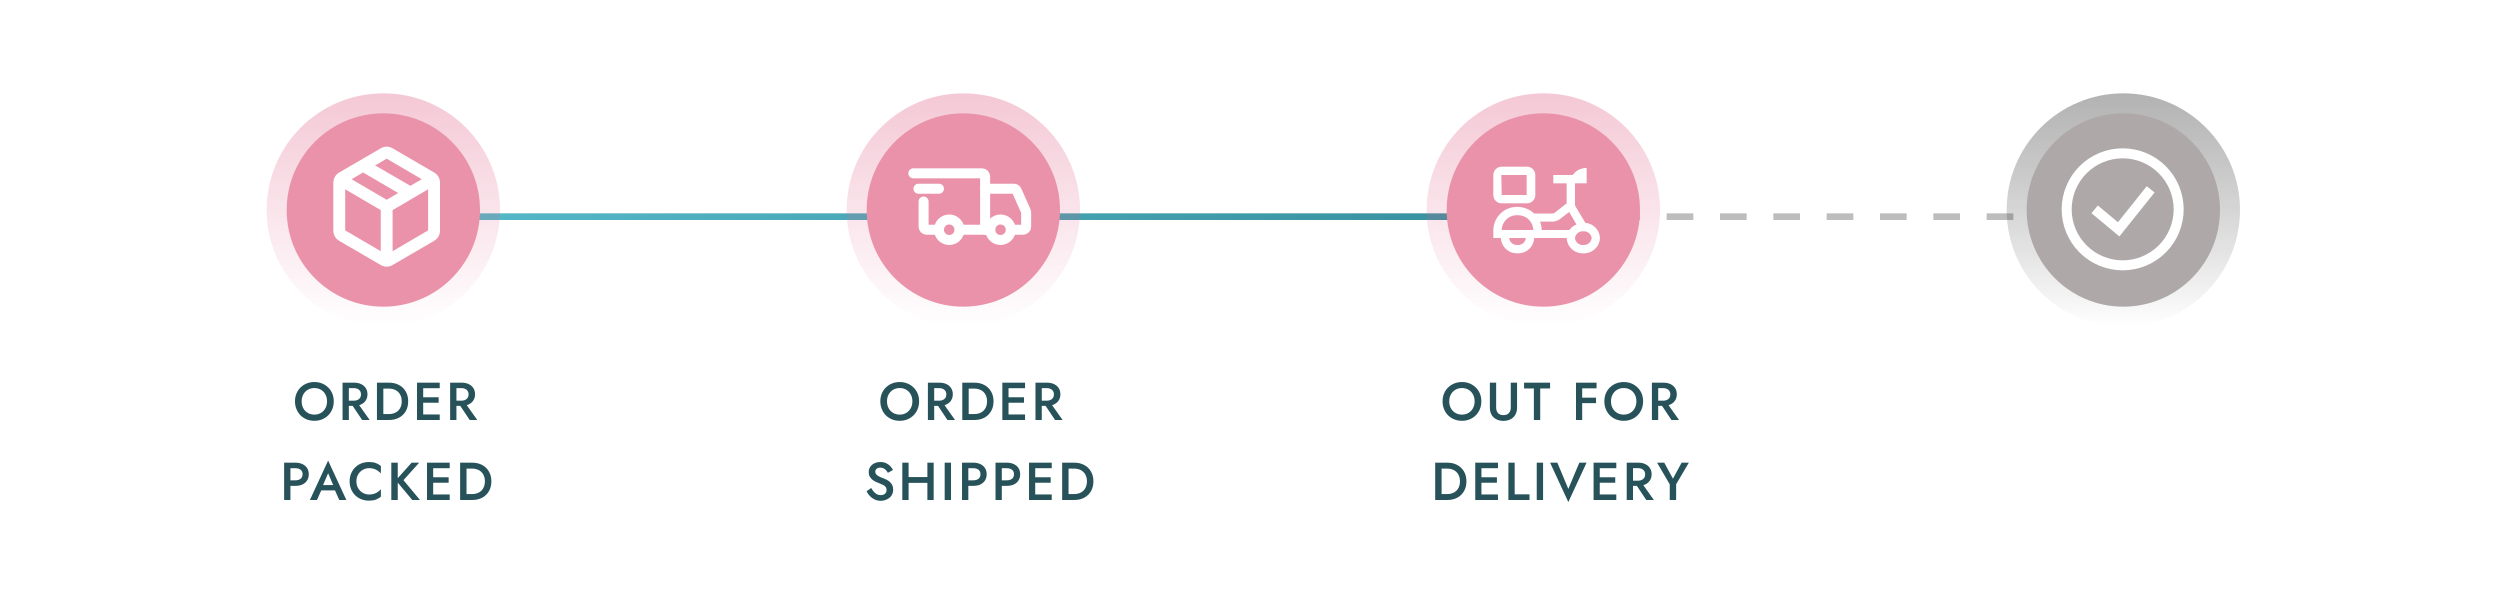 <svg width="375" height="90" viewBox="0 0 375 90" fill="none" xmlns="http://www.w3.org/2000/svg">
<rect width="375" height="90" fill="white"/>
<path d="M45.249 60.2C45.249 60.584 45.329 60.928 45.489 61.232C45.655 61.531 45.881 61.765 46.169 61.936C46.457 62.107 46.785 62.192 47.153 62.192C47.527 62.192 47.855 62.107 48.137 61.936C48.425 61.765 48.649 61.531 48.809 61.232C48.975 60.928 49.057 60.584 49.057 60.2C49.057 59.816 48.977 59.475 48.817 59.176C48.657 58.872 48.433 58.635 48.145 58.464C47.863 58.293 47.532 58.208 47.153 58.208C46.785 58.208 46.457 58.293 46.169 58.464C45.881 58.635 45.655 58.872 45.489 59.176C45.329 59.475 45.249 59.816 45.249 60.2ZM44.249 60.2C44.249 59.779 44.321 59.392 44.465 59.04C44.609 58.688 44.812 58.384 45.073 58.128C45.34 57.867 45.649 57.664 46.001 57.52C46.359 57.376 46.743 57.304 47.153 57.304C47.575 57.304 47.961 57.376 48.313 57.52C48.665 57.664 48.972 57.867 49.233 58.128C49.5 58.384 49.705 58.688 49.849 59.04C49.993 59.392 50.065 59.779 50.065 60.2C50.065 60.616 49.993 61.003 49.849 61.36C49.705 61.717 49.503 62.027 49.241 62.288C48.98 62.549 48.671 62.755 48.313 62.904C47.961 63.048 47.575 63.12 47.153 63.12C46.737 63.12 46.351 63.048 45.993 62.904C45.636 62.755 45.327 62.549 45.065 62.288C44.809 62.027 44.609 61.717 44.465 61.36C44.321 61.003 44.249 60.616 44.249 60.2ZM52.535 60.328H53.559L55.455 63H54.319L52.535 60.328ZM51.383 57.4H52.327V63H51.383V57.4ZM51.943 58.216V57.4H53.111C53.517 57.4 53.869 57.472 54.167 57.616C54.471 57.76 54.706 57.963 54.871 58.224C55.037 58.48 55.119 58.784 55.119 59.136C55.119 59.488 55.037 59.795 54.871 60.056C54.706 60.317 54.471 60.52 54.167 60.664C53.869 60.808 53.517 60.88 53.111 60.88H51.943V60.104H53.071C53.285 60.104 53.471 60.067 53.631 59.992C53.797 59.917 53.925 59.811 54.015 59.672C54.106 59.528 54.151 59.357 54.151 59.16C54.151 58.957 54.106 58.787 54.015 58.648C53.925 58.509 53.797 58.403 53.631 58.328C53.471 58.253 53.285 58.216 53.071 58.216H51.943ZM56.541 57.4H57.501V63H56.541V57.4ZM58.349 63H57.125V62.112H58.325C58.602 62.112 58.858 62.072 59.093 61.992C59.328 61.912 59.531 61.792 59.701 61.632C59.877 61.472 60.013 61.272 60.109 61.032C60.211 60.792 60.261 60.515 60.261 60.2C60.261 59.885 60.211 59.608 60.109 59.368C60.013 59.128 59.877 58.928 59.701 58.768C59.531 58.608 59.328 58.488 59.093 58.408C58.858 58.328 58.602 58.288 58.325 58.288H57.125V57.4H58.349C58.92 57.4 59.421 57.517 59.853 57.752C60.285 57.981 60.621 58.307 60.861 58.728C61.106 59.144 61.229 59.635 61.229 60.2C61.229 60.765 61.106 61.259 60.861 61.68C60.621 62.096 60.285 62.421 59.853 62.656C59.421 62.885 58.92 63 58.349 63ZM63.135 63V62.168H65.959V63H63.135ZM63.135 58.232V57.4H65.959V58.232H63.135ZM63.135 60.408V59.592H65.799V60.408H63.135ZM62.551 57.4H63.479V63H62.551V57.4ZM68.673 60.328H69.697L71.593 63H70.457L68.673 60.328ZM67.521 57.4H68.465V63H67.521V57.4ZM68.081 58.216V57.4H69.249C69.654 57.4 70.006 57.472 70.305 57.616C70.609 57.76 70.844 57.963 71.009 58.224C71.174 58.48 71.257 58.784 71.257 59.136C71.257 59.488 71.174 59.795 71.009 60.056C70.844 60.317 70.609 60.52 70.305 60.664C70.006 60.808 69.654 60.88 69.249 60.88H68.081V60.104H69.209C69.422 60.104 69.609 60.067 69.769 59.992C69.934 59.917 70.062 59.811 70.153 59.672C70.243 59.528 70.289 59.357 70.289 59.16C70.289 58.957 70.243 58.787 70.153 58.648C70.062 58.509 69.934 58.403 69.769 58.328C69.609 58.253 69.422 58.216 69.209 58.216H68.081ZM42.62 69.4H43.564V75H42.62V69.4ZM43.18 70.232V69.4H44.308C44.713 69.4 45.065 69.472 45.364 69.616C45.668 69.755 45.903 69.955 46.068 70.216C46.233 70.472 46.316 70.779 46.316 71.136C46.316 71.493 46.233 71.803 46.068 72.064C45.903 72.325 45.668 72.528 45.364 72.672C45.065 72.811 44.713 72.88 44.308 72.88H43.18V72.048H44.308C44.633 72.048 44.895 71.971 45.092 71.816C45.289 71.661 45.388 71.435 45.388 71.136C45.388 70.837 45.289 70.613 45.092 70.464C44.895 70.309 44.633 70.232 44.308 70.232H43.18ZM47.755 73.56L47.931 72.76H50.531L50.715 73.56H47.755ZM49.219 70.984L48.339 73.04L48.323 73.248L47.547 75H46.483L49.219 69.088L51.955 75H50.891L50.131 73.296L50.107 73.064L49.219 70.984ZM53.46 72.2C53.46 72.595 53.548 72.941 53.724 73.24C53.905 73.539 54.14 73.771 54.428 73.936C54.721 74.096 55.038 74.176 55.38 74.176C55.647 74.176 55.886 74.141 56.1 74.072C56.313 74.003 56.505 73.909 56.676 73.792C56.852 73.669 57.004 73.533 57.132 73.384V74.504C56.897 74.696 56.644 74.843 56.372 74.944C56.1 75.045 55.758 75.096 55.348 75.096C54.937 75.096 54.553 75.027 54.196 74.888C53.844 74.749 53.537 74.549 53.276 74.288C53.014 74.027 52.809 73.72 52.66 73.368C52.516 73.011 52.444 72.621 52.444 72.2C52.444 71.779 52.516 71.392 52.66 71.04C52.809 70.683 53.014 70.373 53.276 70.112C53.537 69.851 53.844 69.651 54.196 69.512C54.553 69.373 54.937 69.304 55.348 69.304C55.758 69.304 56.1 69.355 56.372 69.456C56.644 69.557 56.897 69.704 57.132 69.896V71.016C57.004 70.867 56.852 70.733 56.676 70.616C56.505 70.493 56.313 70.397 56.1 70.328C55.886 70.259 55.647 70.224 55.38 70.224C55.038 70.224 54.721 70.307 54.428 70.472C54.14 70.632 53.905 70.861 53.724 71.16C53.548 71.453 53.46 71.8 53.46 72.2ZM58.695 69.4H59.663V75H58.695V69.4ZM61.743 69.4H62.879L60.519 72.024L62.999 75H61.839L59.375 72.048L61.743 69.4ZM64.632 75V74.168H67.456V75H64.632ZM64.632 70.232V69.4H67.456V70.232H64.632ZM64.632 72.408V71.592H67.296V72.408H64.632ZM64.048 69.4H64.976V75H64.048V69.4ZM69.019 69.4H69.978V75H69.019V69.4ZM70.826 75H69.603V74.112H70.802C71.08 74.112 71.336 74.072 71.57 73.992C71.805 73.912 72.008 73.792 72.178 73.632C72.355 73.472 72.49 73.272 72.587 73.032C72.688 72.792 72.739 72.515 72.739 72.2C72.739 71.885 72.688 71.608 72.587 71.368C72.49 71.128 72.355 70.928 72.178 70.768C72.008 70.608 71.805 70.488 71.57 70.408C71.336 70.328 71.08 70.288 70.802 70.288H69.603V69.4H70.826C71.397 69.4 71.898 69.517 72.331 69.752C72.763 69.981 73.099 70.307 73.338 70.728C73.584 71.144 73.707 71.635 73.707 72.2C73.707 72.765 73.584 73.259 73.338 73.68C73.099 74.096 72.763 74.421 72.331 74.656C71.898 74.885 71.397 75 70.826 75Z" fill="#275259"/>
<path d="M133.05 60.2C133.05 60.584 133.13 60.928 133.29 61.232C133.455 61.531 133.682 61.765 133.97 61.936C134.258 62.107 134.586 62.192 134.954 62.192C135.327 62.192 135.655 62.107 135.938 61.936C136.226 61.765 136.45 61.531 136.61 61.232C136.775 60.928 136.858 60.584 136.858 60.2C136.858 59.816 136.778 59.475 136.618 59.176C136.458 58.872 136.234 58.635 135.946 58.464C135.663 58.293 135.333 58.208 134.954 58.208C134.586 58.208 134.258 58.293 133.97 58.464C133.682 58.635 133.455 58.872 133.29 59.176C133.13 59.475 133.05 59.816 133.05 60.2ZM132.05 60.2C132.05 59.779 132.122 59.392 132.266 59.04C132.41 58.688 132.613 58.384 132.874 58.128C133.141 57.867 133.45 57.664 133.802 57.52C134.159 57.376 134.543 57.304 134.954 57.304C135.375 57.304 135.762 57.376 136.114 57.52C136.466 57.664 136.773 57.867 137.034 58.128C137.301 58.384 137.506 58.688 137.65 59.04C137.794 59.392 137.866 59.779 137.866 60.2C137.866 60.616 137.794 61.003 137.65 61.36C137.506 61.717 137.303 62.027 137.042 62.288C136.781 62.549 136.471 62.755 136.114 62.904C135.762 63.048 135.375 63.12 134.954 63.12C134.538 63.12 134.151 63.048 133.794 62.904C133.437 62.755 133.127 62.549 132.866 62.288C132.61 62.027 132.41 61.717 132.266 61.36C132.122 61.003 132.05 60.616 132.05 60.2ZM140.336 60.328H141.36L143.256 63H142.12L140.336 60.328ZM139.184 57.4H140.128V63H139.184V57.4ZM139.744 58.216V57.4H140.912C141.317 57.4 141.669 57.472 141.968 57.616C142.272 57.76 142.507 57.963 142.672 58.224C142.837 58.48 142.92 58.784 142.92 59.136C142.92 59.488 142.837 59.795 142.672 60.056C142.507 60.317 142.272 60.52 141.968 60.664C141.669 60.808 141.317 60.88 140.912 60.88H139.744V60.104H140.872C141.085 60.104 141.272 60.067 141.432 59.992C141.597 59.917 141.725 59.811 141.816 59.672C141.907 59.528 141.952 59.357 141.952 59.16C141.952 58.957 141.907 58.787 141.816 58.648C141.725 58.509 141.597 58.403 141.432 58.328C141.272 58.253 141.085 58.216 140.872 58.216H139.744ZM144.342 57.4H145.302V63H144.342V57.4ZM146.15 63H144.926V62.112H146.126C146.403 62.112 146.659 62.072 146.894 61.992C147.129 61.912 147.331 61.792 147.502 61.632C147.678 61.472 147.814 61.272 147.91 61.032C148.011 60.792 148.062 60.515 148.062 60.2C148.062 59.885 148.011 59.608 147.91 59.368C147.814 59.128 147.678 58.928 147.502 58.768C147.331 58.608 147.129 58.488 146.894 58.408C146.659 58.328 146.403 58.288 146.126 58.288H144.926V57.4H146.15C146.721 57.4 147.222 57.517 147.654 57.752C148.086 57.981 148.422 58.307 148.662 58.728C148.907 59.144 149.03 59.635 149.03 60.2C149.03 60.765 148.907 61.259 148.662 61.68C148.422 62.096 148.086 62.421 147.654 62.656C147.222 62.885 146.721 63 146.15 63ZM150.935 63V62.168H153.759V63H150.935ZM150.935 58.232V57.4H153.759V58.232H150.935ZM150.935 60.408V59.592H153.599V60.408H150.935ZM150.351 57.4H151.279V63H150.351V57.4ZM156.474 60.328H157.498L159.394 63H158.258L156.474 60.328ZM155.322 57.4H156.266V63H155.322V57.4ZM155.882 58.216V57.4H157.05C157.455 57.4 157.807 57.472 158.106 57.616C158.41 57.76 158.644 57.963 158.81 58.224C158.975 58.48 159.058 58.784 159.058 59.136C159.058 59.488 158.975 59.795 158.81 60.056C158.644 60.317 158.41 60.52 158.106 60.664C157.807 60.808 157.455 60.88 157.05 60.88H155.882V60.104H157.01C157.223 60.104 157.41 60.067 157.57 59.992C157.735 59.917 157.863 59.811 157.954 59.672C158.044 59.528 158.09 59.357 158.09 59.16C158.09 58.957 158.044 58.787 157.954 58.648C157.863 58.509 157.735 58.403 157.57 58.328C157.41 58.253 157.223 58.216 157.01 58.216H155.882ZM130.683 73.2C130.805 73.413 130.936 73.603 131.075 73.768C131.219 73.928 131.376 74.053 131.547 74.144C131.717 74.229 131.909 74.272 132.123 74.272C132.379 74.272 132.587 74.203 132.747 74.064C132.907 73.925 132.987 73.747 132.987 73.528C132.987 73.32 132.936 73.155 132.835 73.032C132.733 72.904 132.592 72.797 132.411 72.712C132.235 72.621 132.029 72.533 131.795 72.448C131.656 72.4 131.501 72.336 131.331 72.256C131.16 72.171 130.997 72.067 130.843 71.944C130.688 71.816 130.56 71.661 130.459 71.48C130.357 71.293 130.307 71.069 130.307 70.808C130.307 70.509 130.384 70.248 130.539 70.024C130.693 69.795 130.901 69.619 131.163 69.496C131.429 69.368 131.731 69.304 132.067 69.304C132.397 69.304 132.685 69.363 132.931 69.48C133.176 69.597 133.381 69.747 133.547 69.928C133.717 70.109 133.851 70.299 133.947 70.496L133.179 70.928C133.109 70.789 133.021 70.661 132.915 70.544C132.808 70.421 132.683 70.325 132.539 70.256C132.4 70.181 132.237 70.144 132.051 70.144C131.789 70.144 131.597 70.205 131.475 70.328C131.352 70.445 131.291 70.584 131.291 70.744C131.291 70.888 131.333 71.019 131.419 71.136C131.509 71.248 131.648 71.355 131.835 71.456C132.021 71.557 132.264 71.661 132.563 71.768C132.728 71.827 132.893 71.901 133.059 71.992C133.229 72.083 133.384 72.197 133.523 72.336C133.661 72.469 133.771 72.627 133.851 72.808C133.936 72.989 133.979 73.203 133.979 73.448C133.979 73.709 133.928 73.944 133.827 74.152C133.725 74.36 133.587 74.536 133.411 74.68C133.235 74.819 133.035 74.925 132.811 75C132.592 75.08 132.363 75.12 132.123 75.12C131.792 75.12 131.485 75.056 131.203 74.928C130.925 74.795 130.683 74.619 130.475 74.4C130.267 74.181 130.101 73.944 129.979 73.688L130.683 73.2ZM135.723 72.432V71.56H139.715V72.432H135.723ZM139.107 69.4H140.051V75H139.107V69.4ZM135.347 69.4H136.291V75H135.347V69.4ZM141.701 69.4H142.653V75H141.701V69.4ZM144.304 69.4H145.248V75H144.304V69.4ZM144.864 70.232V69.4H145.992C146.397 69.4 146.749 69.472 147.048 69.616C147.352 69.755 147.586 69.955 147.752 70.216C147.917 70.472 148 70.779 148 71.136C148 71.493 147.917 71.803 147.752 72.064C147.586 72.325 147.352 72.528 147.048 72.672C146.749 72.811 146.397 72.88 145.992 72.88H144.864V72.048H145.992C146.317 72.048 146.578 71.971 146.776 71.816C146.973 71.661 147.072 71.435 147.072 71.136C147.072 70.837 146.973 70.613 146.776 70.464C146.578 70.309 146.317 70.232 145.992 70.232H144.864ZM149.329 69.4H150.273V75H149.329V69.4ZM149.889 70.232V69.4H151.017C151.422 69.4 151.774 69.472 152.073 69.616C152.377 69.755 152.611 69.955 152.777 70.216C152.942 70.472 153.025 70.779 153.025 71.136C153.025 71.493 152.942 71.803 152.777 72.064C152.611 72.325 152.377 72.528 152.073 72.672C151.774 72.811 151.422 72.88 151.017 72.88H149.889V72.048H151.017C151.342 72.048 151.603 71.971 151.801 71.816C151.998 71.661 152.097 71.435 152.097 71.136C152.097 70.837 151.998 70.613 151.801 70.464C151.603 70.309 151.342 70.232 151.017 70.232H149.889ZM154.938 75V74.168H157.762V75H154.938ZM154.938 70.232V69.4H157.762V70.232H154.938ZM154.938 72.408V71.592H157.602V72.408H154.938ZM154.354 69.4H155.282V75H154.354V69.4ZM159.324 69.4H160.284V75H159.324V69.4ZM161.132 75H159.908V74.112H161.108C161.385 74.112 161.641 74.072 161.876 73.992C162.111 73.912 162.313 73.792 162.484 73.632C162.66 73.472 162.796 73.272 162.892 73.032C162.993 72.792 163.044 72.515 163.044 72.2C163.044 71.885 162.993 71.608 162.892 71.368C162.796 71.128 162.66 70.928 162.484 70.768C162.313 70.608 162.111 70.488 161.876 70.408C161.641 70.328 161.385 70.288 161.108 70.288H159.908V69.4H161.132C161.703 69.4 162.204 69.517 162.636 69.752C163.068 69.981 163.404 70.307 163.644 70.728C163.889 71.144 164.012 71.635 164.012 72.2C164.012 72.765 163.889 73.259 163.644 73.68C163.404 74.096 163.068 74.421 162.636 74.656C162.204 74.885 161.703 75 161.132 75Z" fill="#275259"/>
<path d="M217.385 60.2C217.385 60.584 217.465 60.928 217.625 61.232C217.791 61.531 218.017 61.765 218.305 61.936C218.593 62.107 218.921 62.192 219.289 62.192C219.663 62.192 219.991 62.107 220.273 61.936C220.561 61.765 220.785 61.531 220.945 61.232C221.111 60.928 221.193 60.584 221.193 60.2C221.193 59.816 221.113 59.475 220.953 59.176C220.793 58.872 220.569 58.635 220.281 58.464C219.999 58.293 219.668 58.208 219.289 58.208C218.921 58.208 218.593 58.293 218.305 58.464C218.017 58.635 217.791 58.872 217.625 59.176C217.465 59.475 217.385 59.816 217.385 60.2ZM216.385 60.2C216.385 59.779 216.457 59.392 216.601 59.04C216.745 58.688 216.948 58.384 217.209 58.128C217.476 57.867 217.785 57.664 218.137 57.52C218.495 57.376 218.879 57.304 219.289 57.304C219.711 57.304 220.097 57.376 220.449 57.52C220.801 57.664 221.108 57.867 221.369 58.128C221.636 58.384 221.841 58.688 221.985 59.04C222.129 59.392 222.201 59.779 222.201 60.2C222.201 60.616 222.129 61.003 221.985 61.36C221.841 61.717 221.639 62.027 221.377 62.288C221.116 62.549 220.807 62.755 220.449 62.904C220.097 63.048 219.711 63.12 219.289 63.12C218.873 63.12 218.487 63.048 218.129 62.904C217.772 62.755 217.463 62.549 217.201 62.288C216.945 62.027 216.745 61.717 216.601 61.36C216.457 61.003 216.385 60.616 216.385 60.2ZM223.479 57.4H224.423V61.12C224.423 61.467 224.514 61.747 224.695 61.96C224.882 62.168 225.157 62.272 225.519 62.272C225.877 62.272 226.149 62.168 226.335 61.96C226.522 61.747 226.615 61.467 226.615 61.12V57.4H227.559V61.16C227.559 61.469 227.509 61.747 227.407 61.992C227.311 62.232 227.173 62.437 226.991 62.608C226.81 62.779 226.594 62.909 226.343 63C226.093 63.091 225.818 63.136 225.519 63.136C225.221 63.136 224.946 63.091 224.695 63C224.445 62.909 224.226 62.779 224.039 62.608C223.858 62.437 223.719 62.232 223.623 61.992C223.527 61.747 223.479 61.469 223.479 61.16V57.4ZM228.609 58.272V57.4H232.513V58.272H231.033V63H230.081V58.272H228.609ZM236.983 58.248V57.4H239.487V58.248H236.983ZM236.983 60.472V59.648H239.407V60.472H236.983ZM236.399 57.4H237.327V63H236.399V57.4ZM241.651 60.2C241.651 60.584 241.731 60.928 241.891 61.232C242.056 61.531 242.283 61.765 242.571 61.936C242.859 62.107 243.187 62.192 243.555 62.192C243.928 62.192 244.256 62.107 244.539 61.936C244.827 61.765 245.051 61.531 245.211 61.232C245.376 60.928 245.459 60.584 245.459 60.2C245.459 59.816 245.379 59.475 245.219 59.176C245.059 58.872 244.835 58.635 244.547 58.464C244.264 58.293 243.934 58.208 243.555 58.208C243.187 58.208 242.859 58.293 242.571 58.464C242.283 58.635 242.056 58.872 241.891 59.176C241.731 59.475 241.651 59.816 241.651 60.2ZM240.651 60.2C240.651 59.779 240.723 59.392 240.867 59.04C241.011 58.688 241.214 58.384 241.475 58.128C241.742 57.867 242.051 57.664 242.403 57.52C242.76 57.376 243.144 57.304 243.555 57.304C243.976 57.304 244.363 57.376 244.715 57.52C245.067 57.664 245.374 57.867 245.635 58.128C245.902 58.384 246.107 58.688 246.251 59.04C246.395 59.392 246.467 59.779 246.467 60.2C246.467 60.616 246.395 61.003 246.251 61.36C246.107 61.717 245.904 62.027 245.643 62.288C245.382 62.549 245.072 62.755 244.715 62.904C244.363 63.048 243.976 63.12 243.555 63.12C243.139 63.12 242.752 63.048 242.395 62.904C242.038 62.755 241.728 62.549 241.467 62.288C241.211 62.027 241.011 61.717 240.867 61.36C240.723 61.003 240.651 60.616 240.651 60.2ZM248.937 60.328H249.961L251.857 63H250.721L248.937 60.328ZM247.785 57.4H248.729V63H247.785V57.4ZM248.345 58.216V57.4H249.513C249.918 57.4 250.27 57.472 250.569 57.616C250.873 57.76 251.108 57.963 251.273 58.224C251.438 58.48 251.521 58.784 251.521 59.136C251.521 59.488 251.438 59.795 251.273 60.056C251.108 60.317 250.873 60.52 250.569 60.664C250.27 60.808 249.918 60.88 249.513 60.88H248.345V60.104H249.473C249.686 60.104 249.873 60.067 250.033 59.992C250.198 59.917 250.326 59.811 250.417 59.672C250.508 59.528 250.553 59.357 250.553 59.16C250.553 58.957 250.508 58.787 250.417 58.648C250.326 58.509 250.198 58.403 250.033 58.328C249.873 58.253 249.686 58.216 249.473 58.216H248.345ZM215.279 69.4H216.239V75H215.279V69.4ZM217.087 75H215.863V74.112H217.063C217.34 74.112 217.596 74.072 217.831 73.992C218.065 73.912 218.268 73.792 218.439 73.632C218.615 73.472 218.751 73.272 218.847 73.032C218.948 72.792 218.999 72.515 218.999 72.2C218.999 71.885 218.948 71.608 218.847 71.368C218.751 71.128 218.615 70.928 218.439 70.768C218.268 70.608 218.065 70.488 217.831 70.408C217.596 70.328 217.34 70.288 217.063 70.288H215.863V69.4H217.087C217.657 69.4 218.159 69.517 218.591 69.752C219.023 69.981 219.359 70.307 219.599 70.728C219.844 71.144 219.967 71.635 219.967 72.2C219.967 72.765 219.844 73.259 219.599 73.68C219.359 74.096 219.023 74.421 218.591 74.656C218.159 74.885 217.657 75 217.087 75ZM221.872 75V74.168H224.696V75H221.872ZM221.872 70.232V69.4H224.696V70.232H221.872ZM221.872 72.408V71.592H224.536V72.408H221.872ZM221.288 69.4H222.216V75H221.288V69.4ZM226.258 69.4H227.202V74.152H229.426V75H226.258V69.4ZM230.51 69.4H231.462V75H230.51V69.4ZM235.249 73.336L236.897 69.4H237.985L235.249 75.312L232.513 69.4H233.601L235.249 73.336ZM239.621 75V74.168H242.445V75H239.621ZM239.621 70.232V69.4H242.445V70.232H239.621ZM239.621 72.408V71.592H242.285V72.408H239.621ZM239.037 69.4H239.965V75H239.037V69.4ZM245.159 72.328H246.183L248.079 75H246.943L245.159 72.328ZM244.007 69.4H244.951V75H244.007V69.4ZM244.567 70.216V69.4H245.735C246.14 69.4 246.492 69.472 246.791 69.616C247.095 69.76 247.329 69.963 247.495 70.224C247.66 70.48 247.743 70.784 247.743 71.136C247.743 71.488 247.66 71.795 247.495 72.056C247.329 72.317 247.095 72.52 246.791 72.664C246.492 72.808 246.14 72.88 245.735 72.88H244.567V72.104H245.695C245.908 72.104 246.095 72.067 246.255 71.992C246.42 71.917 246.548 71.811 246.639 71.672C246.729 71.528 246.775 71.357 246.775 71.16C246.775 70.957 246.729 70.787 246.639 70.648C246.548 70.509 246.42 70.403 246.255 70.328C246.095 70.253 245.908 70.216 245.695 70.216H244.567ZM252.245 69.4H253.325L251.421 72.64V75H250.461V72.648L248.565 69.4H249.637L250.941 71.8L252.245 69.4Z" fill="#275259"/>
<line x1="230" y1="32.5" x2="59" y2="32.5" stroke="url(#paint0_linear_20_430)"/>
<line x1="234" y1="32.5" x2="319" y2="32.5" stroke="#BDBDBD" stroke-dasharray="4 4"/>
<circle cx="144.5" cy="31.5" r="17.5" fill="url(#paint1_linear_20_430)"/>
<circle cx="231.5" cy="31.5" r="17.5" fill="url(#paint2_linear_20_430)"/>
<circle cx="318.5" cy="31.5" r="17.5" fill="url(#paint3_linear_20_430)"/>
<circle cx="144.5" cy="31.5" r="14.5" fill="#EA92AA"/>
<circle cx="231.5" cy="31.5" r="14.5" fill="#EA92AA"/>
<path d="M227.629 31.03C228.559 31.034 229.452 31.392 230.129 32.029H232.838C232.975 32.027 233.108 31.982 233.218 31.899L234.998 30.5V27.5H232.998V26.251H235.897C235.997 26.118 236.107 25.994 236.227 25.881C236.448 25.665 236.71 25.495 236.997 25.381C237.316 25.257 237.655 25.196 237.997 25.201V27.5H236.247V30.66C236.248 30.773 236.279 30.883 236.337 30.98L237.807 33.429C238.386 33.475 238.928 33.731 239.332 34.149C239.735 34.567 239.972 35.118 239.997 35.699C239.968 36.334 239.689 36.933 239.221 37.364C238.753 37.794 238.133 38.023 237.497 37.998C236.861 38.023 236.242 37.794 235.773 37.364C235.305 36.933 235.026 36.334 234.998 35.699H224V34.499C224.009 34.032 224.11 33.572 224.298 33.145C224.485 32.718 224.756 32.332 225.093 32.009C225.43 31.687 225.828 31.434 226.263 31.266C226.699 31.098 227.163 31.018 227.629 31.03ZM227.629 32.279C227.327 32.267 227.025 32.315 226.741 32.421C226.458 32.526 226.198 32.687 225.977 32.893C225.755 33.099 225.577 33.347 225.452 33.623C225.328 33.899 225.259 34.197 225.25 34.499H229.999C229.99 34.197 229.921 33.901 229.797 33.626C229.673 33.351 229.496 33.103 229.275 32.897C229.055 32.69 228.796 32.53 228.514 32.424C228.231 32.318 227.931 32.269 227.629 32.279ZM237.497 36.748C237.802 36.773 238.104 36.677 238.338 36.481C238.572 36.284 238.719 36.003 238.747 35.699C238.707 35.403 238.555 35.135 238.322 34.949C238.089 34.763 237.794 34.673 237.497 34.699C237.2 34.673 236.905 34.763 236.672 34.949C236.439 35.135 236.287 35.403 236.247 35.699C236.275 36.003 236.422 36.284 236.656 36.481C236.89 36.677 237.193 36.773 237.497 36.748ZM235.408 34.499C235.674 34.126 236.042 33.838 236.467 33.669L235.378 31.799L233.998 32.859C233.672 33.104 233.276 33.237 232.868 33.239H230.999C231.166 33.638 231.251 34.066 231.248 34.499H235.408Z" fill="white"/>
<path d="M225.25 25.001H228.999C229.167 24.994 229.335 25.022 229.492 25.081C229.65 25.141 229.794 25.232 229.915 25.349C230.036 25.466 230.133 25.606 230.199 25.761C230.265 25.916 230.299 26.082 230.299 26.251V29.25C230.299 29.419 230.265 29.585 230.199 29.74C230.133 29.895 230.036 30.035 229.915 30.152C229.794 30.269 229.65 30.36 229.492 30.419C229.335 30.479 229.167 30.507 228.999 30.5H225.2C224.877 30.487 224.572 30.35 224.348 30.117C224.124 29.884 224 29.573 224 29.25V26.251C224 25.919 224.132 25.601 224.366 25.367C224.6 25.133 224.918 25.001 225.25 25.001ZM225.25 29.25H228.999V26.251H225.2L225.25 29.25ZM227.629 36.748C227.933 36.771 228.234 36.674 228.467 36.478C228.701 36.282 228.848 36.002 228.879 35.699H230.129C230.1 36.334 229.821 36.933 229.353 37.364C228.885 37.794 228.265 38.023 227.629 37.998C226.993 38.023 226.374 37.794 225.905 37.364C225.437 36.933 225.158 36.334 225.13 35.699H226.379C226.407 36.003 226.554 36.284 226.788 36.481C227.022 36.677 227.325 36.773 227.629 36.748Z" fill="white"/>
<circle cx="318.5" cy="31.5" r="14.5" fill="#AEA8A9"/>
<path d="M142.385 36C142.793 36 143.184 35.838 143.472 35.549C143.761 35.261 143.923 34.87 143.923 34.462C143.923 34.053 143.761 33.662 143.472 33.374C143.184 33.085 142.793 32.923 142.385 32.923C141.977 32.923 141.585 33.085 141.297 33.374C141.008 33.662 140.846 34.053 140.846 34.462C140.846 34.87 141.008 35.261 141.297 35.549C141.585 35.838 141.977 36 142.385 36ZM150.077 36C150.485 36 150.876 35.838 151.165 35.549C151.453 35.261 151.615 34.87 151.615 34.462C151.615 34.053 151.453 33.662 151.165 33.374C150.876 33.085 150.485 32.923 150.077 32.923C149.669 32.923 149.278 33.085 148.989 33.374C148.701 33.662 148.538 34.053 148.538 34.462C148.538 34.87 148.701 35.261 148.989 35.549C149.278 35.838 149.669 36 150.077 36Z" stroke="white" stroke-width="1.5" stroke-miterlimit="1.5" stroke-linecap="round" stroke-linejoin="round"/>
<path d="M143.962 34.462H147.769V26.462C147.769 26.339 147.721 26.222 147.634 26.135C147.547 26.049 147.43 26 147.308 26H137M140.577 34.462H139C138.939 34.462 138.879 34.45 138.823 34.426C138.767 34.403 138.717 34.369 138.674 34.326C138.631 34.283 138.597 34.233 138.574 34.177C138.55 34.121 138.538 34.061 138.538 34V30.231" stroke="white" stroke-width="1.5" stroke-linecap="round"/>
<path d="M137.769 28.308H140.846" stroke="white" stroke-width="1.5" stroke-linecap="round" stroke-linejoin="round"/>
<path d="M147.769 28.308H152.085C152.174 28.308 152.261 28.334 152.336 28.382C152.411 28.431 152.47 28.5 152.506 28.581L153.883 31.68C153.909 31.739 153.923 31.802 153.923 31.867V34C153.923 34.061 153.911 34.121 153.888 34.177C153.865 34.233 153.831 34.283 153.788 34.326C153.745 34.369 153.694 34.403 153.638 34.426C153.582 34.45 153.522 34.462 153.462 34.462H152M147.769 34.462H148.538" stroke="white" stroke-width="1.5" stroke-linecap="round"/>
<circle cx="57.5" cy="31.5" r="17.5" fill="url(#paint4_linear_20_430)"/>
<circle cx="57.5" cy="31.5" r="14.5" fill="#EA92AA"/>
<path d="M57.111 37.682V31.517L51.778 28.39V34.555L57.111 37.682ZM58.889 37.682L64.222 34.555V28.39L58.889 31.517V37.682ZM57.111 39.752L50.889 36.13C50.607 35.965 50.389 35.748 50.234 35.477C50.078 35.208 50.001 34.907 50 34.578V27.422C50 27.093 50.078 26.793 50.234 26.523C50.39 26.253 50.608 26.035 50.889 25.87L57.111 22.247C57.393 22.082 57.689 22 58 22C58.311 22 58.607 22.082 58.889 22.247L65.111 25.87C65.393 26.035 65.611 26.253 65.767 26.523C65.923 26.793 66.001 27.093 66 27.422V34.578C66 34.907 65.922 35.208 65.767 35.477C65.612 35.748 65.393 35.965 65.111 36.13L58.889 39.752C58.607 39.917 58.311 40 58 40C57.689 40 57.393 39.917 57.111 39.752ZM61.556 27.872L63.267 26.883L58 23.8L56.267 24.812L61.556 27.872ZM58 29.965L59.733 28.953L54.467 25.87L52.733 26.883L58 29.965Z" fill="white"/>
<path d="M314.2 31.4L317.8 34.4L322.6 28.4M318.4 39.8C317.297 39.8 316.205 39.583 315.185 39.161C314.166 38.738 313.24 38.12 312.46 37.34C311.68 36.56 311.062 35.634 310.639 34.614C310.217 33.595 310 32.503 310 31.4C310 30.297 310.217 29.205 310.639 28.186C311.062 27.166 311.68 26.24 312.46 25.46C313.24 24.68 314.166 24.062 315.185 23.639C316.205 23.217 317.297 23 318.4 23C320.628 23 322.764 23.885 324.34 25.46C325.915 27.036 326.8 29.172 326.8 31.4C326.8 33.628 325.915 35.764 324.34 37.34C322.764 38.915 320.628 39.8 318.4 39.8Z" stroke="white" stroke-width="1.5"/>
<defs>
<linearGradient id="paint0_linear_20_430" x1="224.103" y1="32" x2="59" y2="32" gradientUnits="userSpaceOnUse">
<stop stop-color="#38909E"/>
<stop offset="1" stop-color="#56BBCB"/>
</linearGradient>
<linearGradient id="paint1_linear_20_430" x1="144.5" y1="14" x2="144.5" y2="49" gradientUnits="userSpaceOnUse">
<stop stop-color="#DF6389" stop-opacity="0.35"/>
<stop offset="1" stop-color="#DF6389" stop-opacity="0"/>
</linearGradient>
<linearGradient id="paint2_linear_20_430" x1="231.5" y1="14" x2="231.5" y2="49" gradientUnits="userSpaceOnUse">
<stop stop-color="#DF6389" stop-opacity="0.35"/>
<stop offset="1" stop-color="#DF6389" stop-opacity="0"/>
</linearGradient>
<linearGradient id="paint3_linear_20_430" x1="318.5" y1="14" x2="318.5" y2="49" gradientUnits="userSpaceOnUse">
<stop stop-color="#242424" stop-opacity="0.35"/>
<stop offset="1" stop-opacity="0"/>
</linearGradient>
<linearGradient id="paint4_linear_20_430" x1="57.5" y1="14" x2="57.5" y2="49" gradientUnits="userSpaceOnUse">
<stop stop-color="#DF6389" stop-opacity="0.35"/>
<stop offset="1" stop-color="#DF6389" stop-opacity="0"/>
</linearGradient>
</defs>
</svg>
